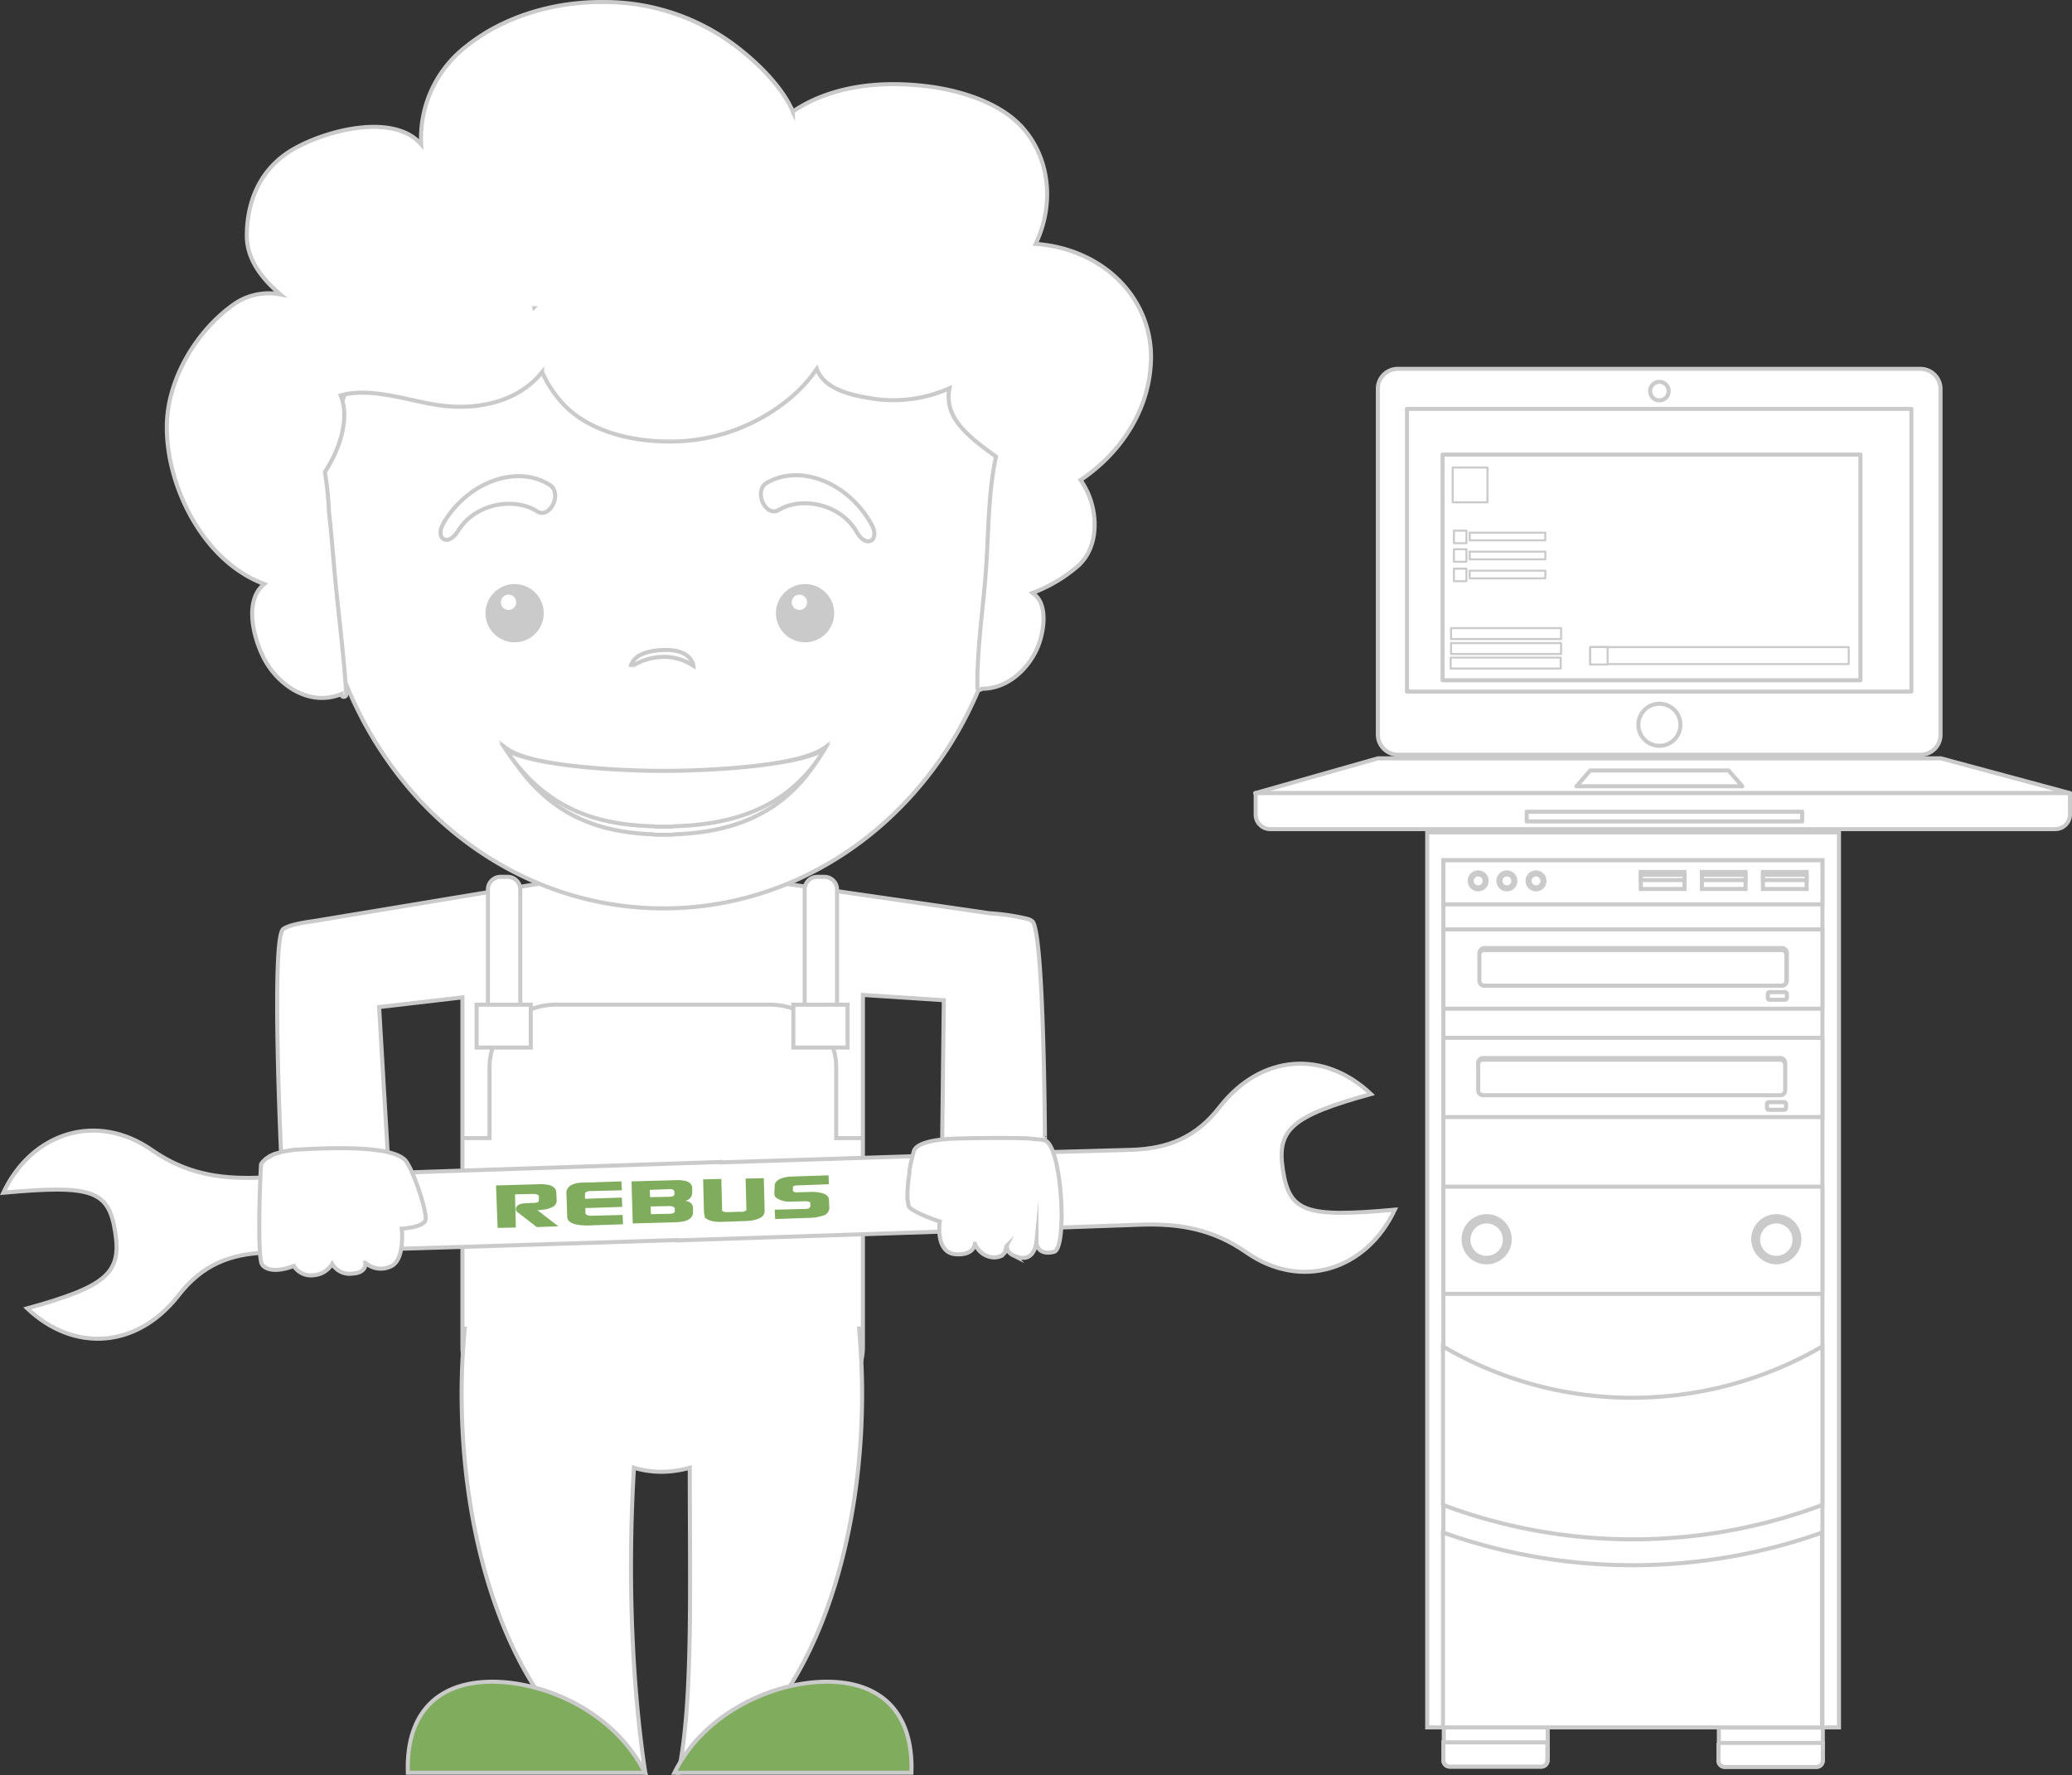 <svg xmlns="http://www.w3.org/2000/svg" viewBox="0 0 512.22 438.91"><rect x="0" y="0" width="512.22" height="438.91" fill="#333333" stroke="none"/><defs><style>.a,.b,.c,.e{fill:#fff;}.a,.b,.c,.e,.f{stroke:#cacaca;}.a,.f{stroke-miterlimit:22.93;}.b,.c{stroke-linecap:round;stroke-linejoin:round;}.c{stroke-width:0.5px;}.d{fill:#cacaca;}.e{stroke-miterlimit:10;}.f,.g{fill:#80ad5d;}</style></defs><title>persone5</title><path class="a" d="M361.5,439.5a1.58,1.58,0,0,0,1.56,1.6H385.7a1.58,1.58,0,0,0,1.6-1.56s0,0,0,0V429.3H361.6v10.2h-0.1Z" transform="translate(-4.68 -4.3)"/><path class="a" d="M429.5,439.5a1.58,1.58,0,0,0,1.56,1.6H453.7a1.58,1.58,0,0,0,1.6-1.56s0,0,0,0v-8.1H429.6v8.1h-0.1Z" transform="translate(-4.68 -4.3)"/><rect class="a" x="352.82" y="205.8" width="101.8" height="221.3"/><rect class="a" x="356.82" y="212.7" width="93.7" height="214.4"/><rect class="a" x="356.82" y="293.4" width="93.7" height="26.5"/><path class="a" d="M455.2,337.2v39.2a133.64,133.64,0,0,1-93.8,0V337.2a92.26,92.26,0,0,0,46.9,12.7,93.71,93.71,0,0,0,46.9-12.7h0Zm0,46a139.83,139.83,0,0,1-93.8,0v48.2h93.7V383.2h0.1Z" transform="translate(-4.68 -4.3)"/><path class="a" d="M372.2,316.4a5.7,5.7,0,1,0-5.7-5.7,5.63,5.63,0,0,0,5.56,5.7h0.14Z" transform="translate(-4.68 -4.3)"/><path class="a" d="M372.2,315.5a4.8,4.8,0,0,0,4.8-4.8,4.74,4.74,0,0,0-4.68-4.8H372.2a4.8,4.8,0,0,0-4.8,4.8,4.74,4.74,0,0,0,4.68,4.8h0.12Z" transform="translate(-4.68 -4.3)"/><path class="a" d="M372.2,315.3a4.5,4.5,0,1,0-4.5-4.5,4.42,4.42,0,0,0,4.34,4.5h0.16Z" transform="translate(-4.68 -4.3)"/><rect class="a" x="356.82" y="229.8" width="93.7" height="19.6"/><rect class="a" x="356.82" y="256.6" width="93.7" height="19.6"/><path class="a" d="M370.5,246.8a1.22,1.22,0,0,0,1.2,1.2h73.5a1.22,1.22,0,0,0,1.2-1.2v-6.9a1.22,1.22,0,0,0-1.2-1.2H371.7a1.22,1.22,0,0,0-1.2,1.2v6.9h0Z" transform="translate(-4.68 -4.3)"/><path class="a" d="M446.3,240v0.4a1.16,1.16,0,0,0-1.12-1.2H371.6a1.22,1.22,0,0,0-1.2,1.2V240a1.22,1.22,0,0,1,1.2-1.2h73.5A1.22,1.22,0,0,1,446.3,240Z" transform="translate(-4.68 -4.3)"/><path class="a" d="M446.3,240.4v6.4a1.22,1.22,0,0,1-1.2,1.2H371.6a1.22,1.22,0,0,1-1.2-1.2v-6.4a1.16,1.16,0,0,1,1.12-1.2H445.1A1.22,1.22,0,0,1,446.3,240.4Z" transform="translate(-4.68 -4.3)"/><path class="a" d="M441.7,251a0.47,0.47,0,0,0,.44.5h3.76a0.47,0.47,0,0,0,.5-0.5v-0.9a0.47,0.47,0,0,0-.44-0.5H442.2a0.47,0.47,0,0,0-.5.5V251Z" transform="translate(-4.68 -4.3)"/><path class="a" d="M446,267.1v0.4a1.16,1.16,0,0,0-1.12-1.2H371.3a1.22,1.22,0,0,0-1.2,1.2v-0.4a1.22,1.22,0,0,1,1.2-1.2h73.5A1.22,1.22,0,0,1,446,267.1Z" transform="translate(-4.68 -4.3)"/><path class="a" d="M446,267.5v6.4a1.22,1.22,0,0,1-1.2,1.2H371.3a1.22,1.22,0,0,1-1.2-1.2v-6.4a1.16,1.16,0,0,1,1.12-1.2H444.8A1.29,1.29,0,0,1,446,267.5Z" transform="translate(-4.68 -4.3)"/><path class="a" d="M441.5,278.2a0.47,0.47,0,0,0,.44.5h3.76a0.47,0.47,0,0,0,.5-0.5v-0.9a0.47,0.47,0,0,0-.44-0.5H442a0.47,0.47,0,0,0-.5.5v0.9Z" transform="translate(-4.68 -4.3)"/><rect class="a" x="356.82" y="212.7" width="93.7" height="10.9"/><rect class="a" x="435.82" y="215.6" width="10.8" height="4.2"/><rect class="a" x="435.82" y="216.3" width="10.8" height="1.3"/><rect class="a" x="420.72" y="215.6" width="10.8" height="4.2"/><rect class="a" x="420.72" y="216.3" width="10.8" height="1.3"/><rect class="a" x="405.62" y="215.6" width="10.8" height="4.2"/><rect class="a" x="405.62" y="216.3" width="10.8" height="1.3"/><circle class="a" cx="379.72" cy="217.8" r="2.1"/><circle class="a" cx="379.72" cy="217.8" r="1.6"/><circle class="a" cx="372.52" cy="217.8" r="2.1"/><circle class="a" cx="372.52" cy="217.8" r="1.6"/><circle class="a" cx="365.42" cy="217.8" r="2.1"/><circle class="a" cx="365.42" cy="217.8" r="1.6"/><path class="a" d="M443.8,316.4a5.7,5.7,0,1,0-5.7-5.7A5.76,5.76,0,0,0,443.8,316.4Z" transform="translate(-4.68 -4.3)"/><path class="a" d="M443.8,315.5a4.8,4.8,0,0,0,4.8-4.8,4.74,4.74,0,0,0-4.68-4.8H443.8a4.8,4.8,0,1,0,0,9.6h0Z" transform="translate(-4.68 -4.3)"/><path class="a" d="M443.8,315.3a4.5,4.5,0,1,0-4.5-4.5,4.5,4.5,0,0,0,4.5,4.5h0Z" transform="translate(-4.68 -4.3)"/><path class="a" d="M387.2,439.5v-4.4H361.5v4.4a1.58,1.58,0,0,0,1.56,1.6H385.7A1.56,1.56,0,0,0,387.2,439.5Z" transform="translate(-4.68 -4.3)"/><path class="a" d="M429.5,435.2v4.4a1.58,1.58,0,0,0,1.56,1.6H453.7a1.58,1.58,0,0,0,1.6-1.56s0,0,0,0v-4.4H429.5Z" transform="translate(-4.68 -4.3)"/><path class="b" d="M350.1,95.5H479.6a5,5,0,0,1,4.8,5v85.4a4.91,4.91,0,0,1-4.8,5H350.1a5,5,0,0,1-4.8-5V100.5A4.91,4.91,0,0,1,350.1,95.5Z" transform="translate(-4.68 -4.3)"/><rect class="b" x="347.82" y="101.1" width="124.7" height="69.9"/><circle class="b" cx="410.22" cy="96.7" r="2.3"/><polygon class="b" points="340.62 187.5 479.82 187.5 511.72 196.1 310.32 196.1 340.62 187.5"/><path class="b" d="M315,200.4H516.4v5.4a3.65,3.65,0,0,1-3.7,3.5H318.8a3.59,3.59,0,0,1-3.7-3.48V200.4H315Z" transform="translate(-4.68 -4.3)"/><rect class="b" x="377.42" y="200.7" width="68.1" height="2.4"/><circle class="b" cx="410.22" cy="179.2" r="5.2"/><polygon class="b" points="410.22 190.5 427.32 190.5 430.72 194.4 410.22 194.4 389.72 194.4 393.12 190.5 410.22 190.5"/><rect class="b" x="356.62" y="112.4" width="103.3" height="55.8"/><rect class="c" x="359.42" y="131.2" width="3.1" height="3.1"/><rect class="c" x="359.42" y="135.8" width="3.1" height="3.1"/><rect class="c" x="359.42" y="140.6" width="3.1" height="3.1"/><rect class="c" x="363.32" y="131.7" width="18.7" height="1.9"/><rect class="c" x="363.32" y="136.4" width="18.7" height="1.9"/><rect class="c" x="363.32" y="141.1" width="18.7" height="1.9"/><rect class="c" x="358.62" y="162.6" width="27.2" height="2.7"/><rect class="c" x="358.72" y="159" width="27.2" height="2.7"/><rect class="c" x="358.72" y="155.3" width="27.2" height="2.7"/><rect class="c" x="359.12" y="115.6" width="8.6" height="8.6"/><rect class="c" x="393.12" y="160" width="63.9" height="4.2"/><rect class="c" x="393.12" y="160" width="4.3" height="4.3"/><path class="a" d="M259.9,232.1a3.26,3.26,0,0,0-1.2-.6h0a54.45,54.45,0,0,0-9.4-1.4l-53.9-7.8H140.9l-57.8,9.6c-1.1.2-2.2,0.3-3.2,0.5h0c-2.8.5-4.7,1.1-5.3,1.7-2.9,3.1-.4,56.2-0.4,56.2s6.1,3.4,26.3-1.3l-2.1-35.7,20.6-2.4v86.4a15.41,15.41,0,0,0,15.4,15.4h68.2A15.41,15.41,0,0,0,218,337.3v-87l20,1.3-0.4,34.5c19.7,3.6,25.4,0,25.4,0S262.8,234.9,259.9,232.1Z" transform="translate(-4.68 -4.3)"/><path class="a" d="M107.9,201.6a95.1,95.1,0,0,1-24.6-64.4c0-50.7,38.2-91.7,85.4-91.7s85.4,41.1,85.4,91.7-38.2,91.7-85.4,91.7c-23.8,0-45.4-10.5-60.8-27.3" transform="translate(-4.68 -4.3)"/><circle class="d" cx="127.22" cy="151.61" r="7.2"/><circle class="e" cx="125.72" cy="148.91" r="2.4"/><circle class="d" cx="199.02" cy="151.61" r="7.2"/><circle class="e" cx="197.62" cy="148.91" r="2.4"/><path class="a" d="M176.1,168.9s-0.4-4.1-7.2-3.9c-8.2.2-8.3,4.2-8.3,4.2S168.1,163.8,176.1,168.9Z" transform="translate(-4.68 -4.3)"/><path class="a" d="M117.9,135.6c-2.5,4.1-5.9,1.9-3.5-2.1,6.1-10.2,18.2-14.4,26.2-9.3,3.2,2.1,0,8.6-3.2,6.5C131.9,127.2,122.2,128.6,117.9,135.6Z" transform="translate(-4.68 -4.3)"/><path class="a" d="M216.5,135.9c2.3,4.1,5.9,2.1,3.6-2-5.8-10.4-17.7-15-25.9-10.2-3.3,2-.3,8.6,3,6.7C202.8,127,212.5,128.8,216.5,135.9Z" transform="translate(-4.68 -4.3)"/><path class="a" d="M260.7,64.6c4.5-9.3,3.8-20.8-3.2-28.7-5.7-6.4-16-9.5-24.8-10.4-11.1-1.2-22.8.2-31.9,6.3a0.1,0.1,0,0,0-.1.1h0c-2.6-6-8.3-11.6-13.1-15.4A53.73,53.73,0,0,0,154.3,4.8c-12.4-.2-25.1,3.5-34.4,11A28.71,28.71,0,0,0,108.8,40c-7.2-8.4-26-2.9-33.5,2.4-6.9,4.9-9.6,12.5-9.6,20.2,0,5.8,3.7,10.6,8.3,14.5a15.06,15.06,0,0,0-12,2.8c-8.6,6.3-14.8,16.8-15.9,26.7-1.6,14.8,7.5,36,23.9,42.1-5.2,4.2-2.5,13.8,0,18.5,3.3,6.3,11,12,19.1,8.7v0.3a0.63,0.63,0,0,0,1.2-.1c-0.6-9.7-1.9-19.5-2.8-29.2-0.5-5.4-.9-10.8-1.5-16.1a81.36,81.36,0,0,0-1-9.8c4-6.1,6.1-13.7,3.9-18.9,6.7-2.1,16.2,1,22.5,2.1,10.1,1.9,21.1-.1,27.3-7.9a28.72,28.72,0,0,0,5.9,8.6c7,6.8,18.3,9,28.3,8.5a46.32,46.32,0,0,0,27.4-10.9,35.64,35.64,0,0,0,6.3-7c1.9,5.3,9.2,6.7,14.8,7.5a34.15,34.15,0,0,0,18-2.7c-1.5,7.5,5.1,12.2,11.5,16.9-2,9.2-1.8,19-2.5,28.3-0.7,9.5-2.2,19.2-2.1,28.7v0.2a0.63,0.63,0,0,0,1.1.2c6.3,0,11.2-4.7,13.5-9.6,1.7-3.5,3.3-11.4-1-14.1a36.28,36.28,0,0,0,11.3-6.7c5.8-5.2,4.9-15.3.6-21.2,9.7-6.5,16.4-16.6,17.3-27.8C290.6,79.1,278.2,65.9,260.7,64.6ZM136.3,80.5h0.2C136.4,80.6,136.4,80.5,136.3,80.5Zm121.2,39h0Zm6.2-53.7h0Z" transform="translate(-4.68 -4.3)"/><path class="a" d="M208.5,189.2c-5.9,4.3-26.6,5.9-39.8,6s-33.2-1.6-39-6c10.1,17.2,23.3,20.8,36.4,21.4a3.75,3.75,0,0,0,1.1.1h3a4.1,4.1,0,0,0,1.1-.1C184.4,210.1,199.3,206.5,208.5,189.2Z" transform="translate(-4.68 -4.3)"/><path class="a" d="M208.5,189.6c-5.9,3.8-26.6,5.3-39.8,5.3s-33.2-1.5-39-5.3c10.1,15.3,23.3,18.6,36.4,19,0.3,0,.7.1,1.1,0.1h3a4.1,4.1,0,0,0,1.1-.1C184.4,208.2,199.3,205,208.5,189.6Z" transform="translate(-4.68 -4.3)"/><path class="a" d="M321.8,293.4c-1.5-9.9,2.3-13.2,21.8-18.6-11.5-10.9-27.1-10-37.4,3.2-5.8,7.5-12.7,10.3-21.8,10.6-33.8.9-67.6,2-101.4,3.1v-0.1c-38.3,1.3-76.5,2.5-114.8,3.9-9.5.3-17.7-1.1-25.9-6.8-13.7-9.6-29.8-4.4-36.8,10.5,22.2-2,26.1-.6,27.7,10,1.5,9.9-2.3,13.2-21.8,18.6,11.5,10.9,27.1,10,37.4-3.2,5.8-7.5,12.7-10.3,21.8-10.6,33.8-.9,67.6-2,101.4-3.1V311c38.3-1.3,76.5-2.5,114.8-3.9,9.5-.3,17.7,1.1,25.9,6.8,13.7,9.6,29.8,4.4,36.8-10.5C327.3,305.4,323.4,304,321.8,293.4Z" transform="translate(-4.68 -4.3)"/><path class="a" d="M109.9,305.6v-0.4c-0.2-3.3-3.6-12.8-5.2-14.2-1.8-1.6-6.8-3.7-27.4-2.4,0,0-.5.1-1.3,0.2h0a4.33,4.33,0,0,1-.5.1H75.4c-0.2,0-.3.1-0.5,0.1H74.7a1.42,1.42,0,0,0-.6.2h0c-0.2.1-.5,0.1-0.7,0.2H73.3c-0.2.1-.4,0.1-0.6,0.2H72.6c-0.5.2-.9,0.4-1.3,0.6a0.1,0.1,0,0,0-.1.1h0c-0.2.1-.3,0.2-0.5,0.3l-0.1.1a1.76,1.76,0,0,0-.5.4h0l-0.4.4-0.1.1c-0.1.1-.1,0.2-0.2,0.3a0.1,0.1,0,0,1-.1.1h0a0.75,0.75,0,0,0-.1.5c-0.2,2.8-1,22.8.3,24.5s4.5,1.6,7.8.3a5,5,0,0,0,4.9,2.3,5.89,5.89,0,0,0,4.6-2.8,5,5,0,0,0,5,2.4c3.7-.2,3.2-2.7,3.2-2.7a5.65,5.65,0,0,0,6.1,1c3.8-1.4,2.9-9.4,2.9-9.4s5.1-.3,5.8-2a2.27,2.27,0,0,0,.1-0.4v-0.1h0Z" transform="translate(-4.68 -4.3)"/><path class="a" d="M262.8,286.2c-0.2,0-.4-0.1-0.6-0.1H262c-0.2,0-.5-0.1-0.7-0.1h0a2.77,2.77,0,0,1-.9-0.1h-0.2a2.77,2.77,0,0,1-.9-0.1h0c-6.5-.3-17.7,0-17.7,0s-10,0-11,3.1c-0.2.8-.5,1.9-0.8,3.2h0c-0.1.3-.1,0.7-0.2,1v0.1a3.08,3.08,0,0,0-.1,1v0.1l-0.3,2.1v0.2c0,0.3-.1.6-0.1,0.8v0.2c0,0.7-.1,1.3-0.1,1.9v1a1.48,1.48,0,0,0,.1.7h0c0,0.2.1,0.4,0.1,0.6V302a2.27,2.27,0,0,1,.1.4v0.1c0.1,0.1.1,0.2,0.2,0.3,1.3,1.4,7,3.4,7.5,3.5,0,0-1.2,7.6,3.8,8.1,4.8,0.4,4.9-2.6,4.9-2.6a5.23,5.23,0,0,0,4.7,3.4,2.2,2.2,0,0,0,.8-0.1h0.2a1.06,1.06,0,0,0,.5-0.2H252c0.2-.1.3-0.2,0.5-0.3l0.1-.1,0.3-.3,0.1-.1a0.76,0.76,0,0,0,.2-0.4v-0.1a0.37,0.37,0,0,0,.1-0.3v-0.1c0.1-.3.1-0.6,0.2-0.8h0a0.76,0.76,0,0,0,.1.4h0c0,0.1.1,0.2,0.1,0.3v0.1a1.47,1.47,0,0,1,.2.4h0c0.1,0.1.2,0.3,0.3,0.4l0.1,0.1a1.38,1.38,0,0,0,.4.3l0.1,0.1,0.6,0.3a0.2,0.2,0,0,1,.2.1c0.2,0.1.4,0.1,0.6,0.2a0.37,0.37,0,0,1,.3.1,3.08,3.08,0,0,0,1,.1c3,0.2,3.4-3.9,3.4-3.9s0,3.5,4.4,2.4C268.6,312.8,267.2,287,262.8,286.2Z" transform="translate(-4.68 -4.3)"/><path class="a" d="M118.8,285.7h6.9V268.1c0-8.5,7.4-15.4,16.4-15.4H195c9,0,16.4,6.9,16.4,15.4v17.6h6.5" transform="translate(-4.68 -4.3)"/><path class="a" d="M130.2,259.7h-1.8a3.12,3.12,0,0,1-3.1-3.1V224.2a3.12,3.12,0,0,1,3.1-3.1h1.8a3.12,3.12,0,0,1,3.1,3.1v32.3a3.14,3.14,0,0,1-3.08,3.2h0Z" transform="translate(-4.68 -4.3)"/><path class="a" d="M208.5,259.7h-1.8a3.12,3.12,0,0,1-3.1-3.1V224.2a3.12,3.12,0,0,1,3.1-3.1h1.8a3.12,3.12,0,0,1,3.1,3.1v32.3a3.14,3.14,0,0,1-3.08,3.2h0Z" transform="translate(-4.68 -4.3)"/><rect class="a" x="117.82" y="248.41" width="13.4" height="10.6"/><rect class="a" x="196.12" y="248.41" width="13.4" height="10.6"/><path class="a" d="M119.6,332.3c-0.5,5.4-.8,10.9-0.8,16.5,0,49.3,20,89.8,45.4,93.8-2.6-16.9-4.7-43.9-2.8-75.3v-0.1a23.52,23.52,0,0,0,6.9,1,26.14,26.14,0,0,0,6.9-1v0.1c0,30.9.8,58.1-2.8,75.3,25.5-4,45.4-44.5,45.4-93.8,0-5.6-.3-11.1-0.8-16.5" transform="translate(-4.68 -4.3)"/><path class="f" d="M126.4,420.1c12.8,0,30.1,7.3,37.7,22.5H105.5C105,427.1,113.6,420.1,126.4,420.1Z" transform="translate(-4.68 -4.3)"/><path class="f" d="M209.1,420.1c-12.8,0-30.1,7.3-37.7,22.5H230C230.5,427.1,221.9,420.1,209.1,420.1Z" transform="translate(-4.68 -4.3)"/><path class="g" d="M127.3,297.4l10.5-.3c2.9-.1,4.3.6,4.4,2l0.1,2.1a1.77,1.77,0,0,1-1.2,1.6,6.46,6.46,0,0,1-2.1.6,2,2,0,0,0-.8.1h-0.7l5.2,4-5.3.2-4.8-3.7a0.91,0.91,0,0,1-.4-0.8c0.1-.9,1-1.4,2.7-1.4l1.8-.1q1.2,0,1.2-.6v-1c0-.3-0.4-0.5-1.1-0.6h-0.3l-4.5.1,0.2,8.2-4.5.1Z" transform="translate(-4.68 -4.3)"/><path class="g" d="M144.9,305.1l-0.2-6a1.09,1.09,0,0,1,.1-0.5c0.4-1.2,1.8-1.9,4.2-1.9l9.3-.3,0.1,2.2-8.1.2a0.37,0.37,0,0,0-.3.1,0.67,0.67,0,0,0-.7.6v1.2l9.1-.3,0.1,2.3-9.1.3v1.2c0,0.4.4,0.6,1.2,0.7l8-.2,0.1,2.3-8.6.3C146.6,307.3,144.9,306.6,144.9,305.1Z" transform="translate(-4.68 -4.3)"/><path class="g" d="M160.8,296.4l10.8-.3c2.1-.1,3.4.3,3.9,1a1.74,1.74,0,0,1,.3,1.2v0.8a2.09,2.09,0,0,1-1.7,2.1c1.2,0.2,1.9.8,1.9,1.8v1c0,1.6-1.4,2.4-4.3,2.5l-10.6.3Zm4.5,2.1,0.1,1.8,5-.1c0.7-.1,1-0.3,1-0.6v-0.7a0.63,0.63,0,0,0-.5-0.5,1.27,1.27,0,0,0-.6-0.1Zm0.2,4.1,0.1,1.9,4.9-.1c0.7-.1,1-0.3,1-0.6v-0.7c0-.3-0.4-0.5-1.1-0.6Z" transform="translate(-4.68 -4.3)"/><path class="g" d="M178.7,303.7l-0.2-7.8,4.5-.1,0.2,7.8c0.1,0.3.6,0.4,1.5,0.4l3-.1a1.86,1.86,0,0,0,1.5-.4v-0.1l-0.2-7.7,4.5-.1,0.2,7.8a2.08,2.08,0,0,1-.4,1.5c-0.8.8-2.2,1.2-4.2,1.3l-5.8.2c-2.1.1-3.6-.3-4.4-1.1C178.9,304.8,178.7,304.3,178.7,303.7Z" transform="translate(-4.68 -4.3)"/><path class="g" d="M196.2,297.4a0.9,0.9,0,0,1,.1-0.5c0.5-1,1.9-1.6,4.1-1.7l9.1-.3,0.1,2.2-7.9.3c-0.7,0-1,.2-1,0.5v0.8a1,1,0,0,0,1.1.4h0.3l3.2-.1a10.32,10.32,0,0,1,2.6.3c1.1,0.3,1.7.9,1.7,1.6l0.1,2.1a2.05,2.05,0,0,1-1.7,1.9,10.8,10.8,0,0,1-2.8.5l-8.9.3-0.1-2.3,7.8-.2a1,1,0,0,0,1-.6v-0.8c0-.3-0.3-0.4-1-0.5l-3.7.1a5.87,5.87,0,0,1-3.5-.8,1.27,1.27,0,0,1-.7-1.1Z" transform="translate(-4.68 -4.3)"/></svg>